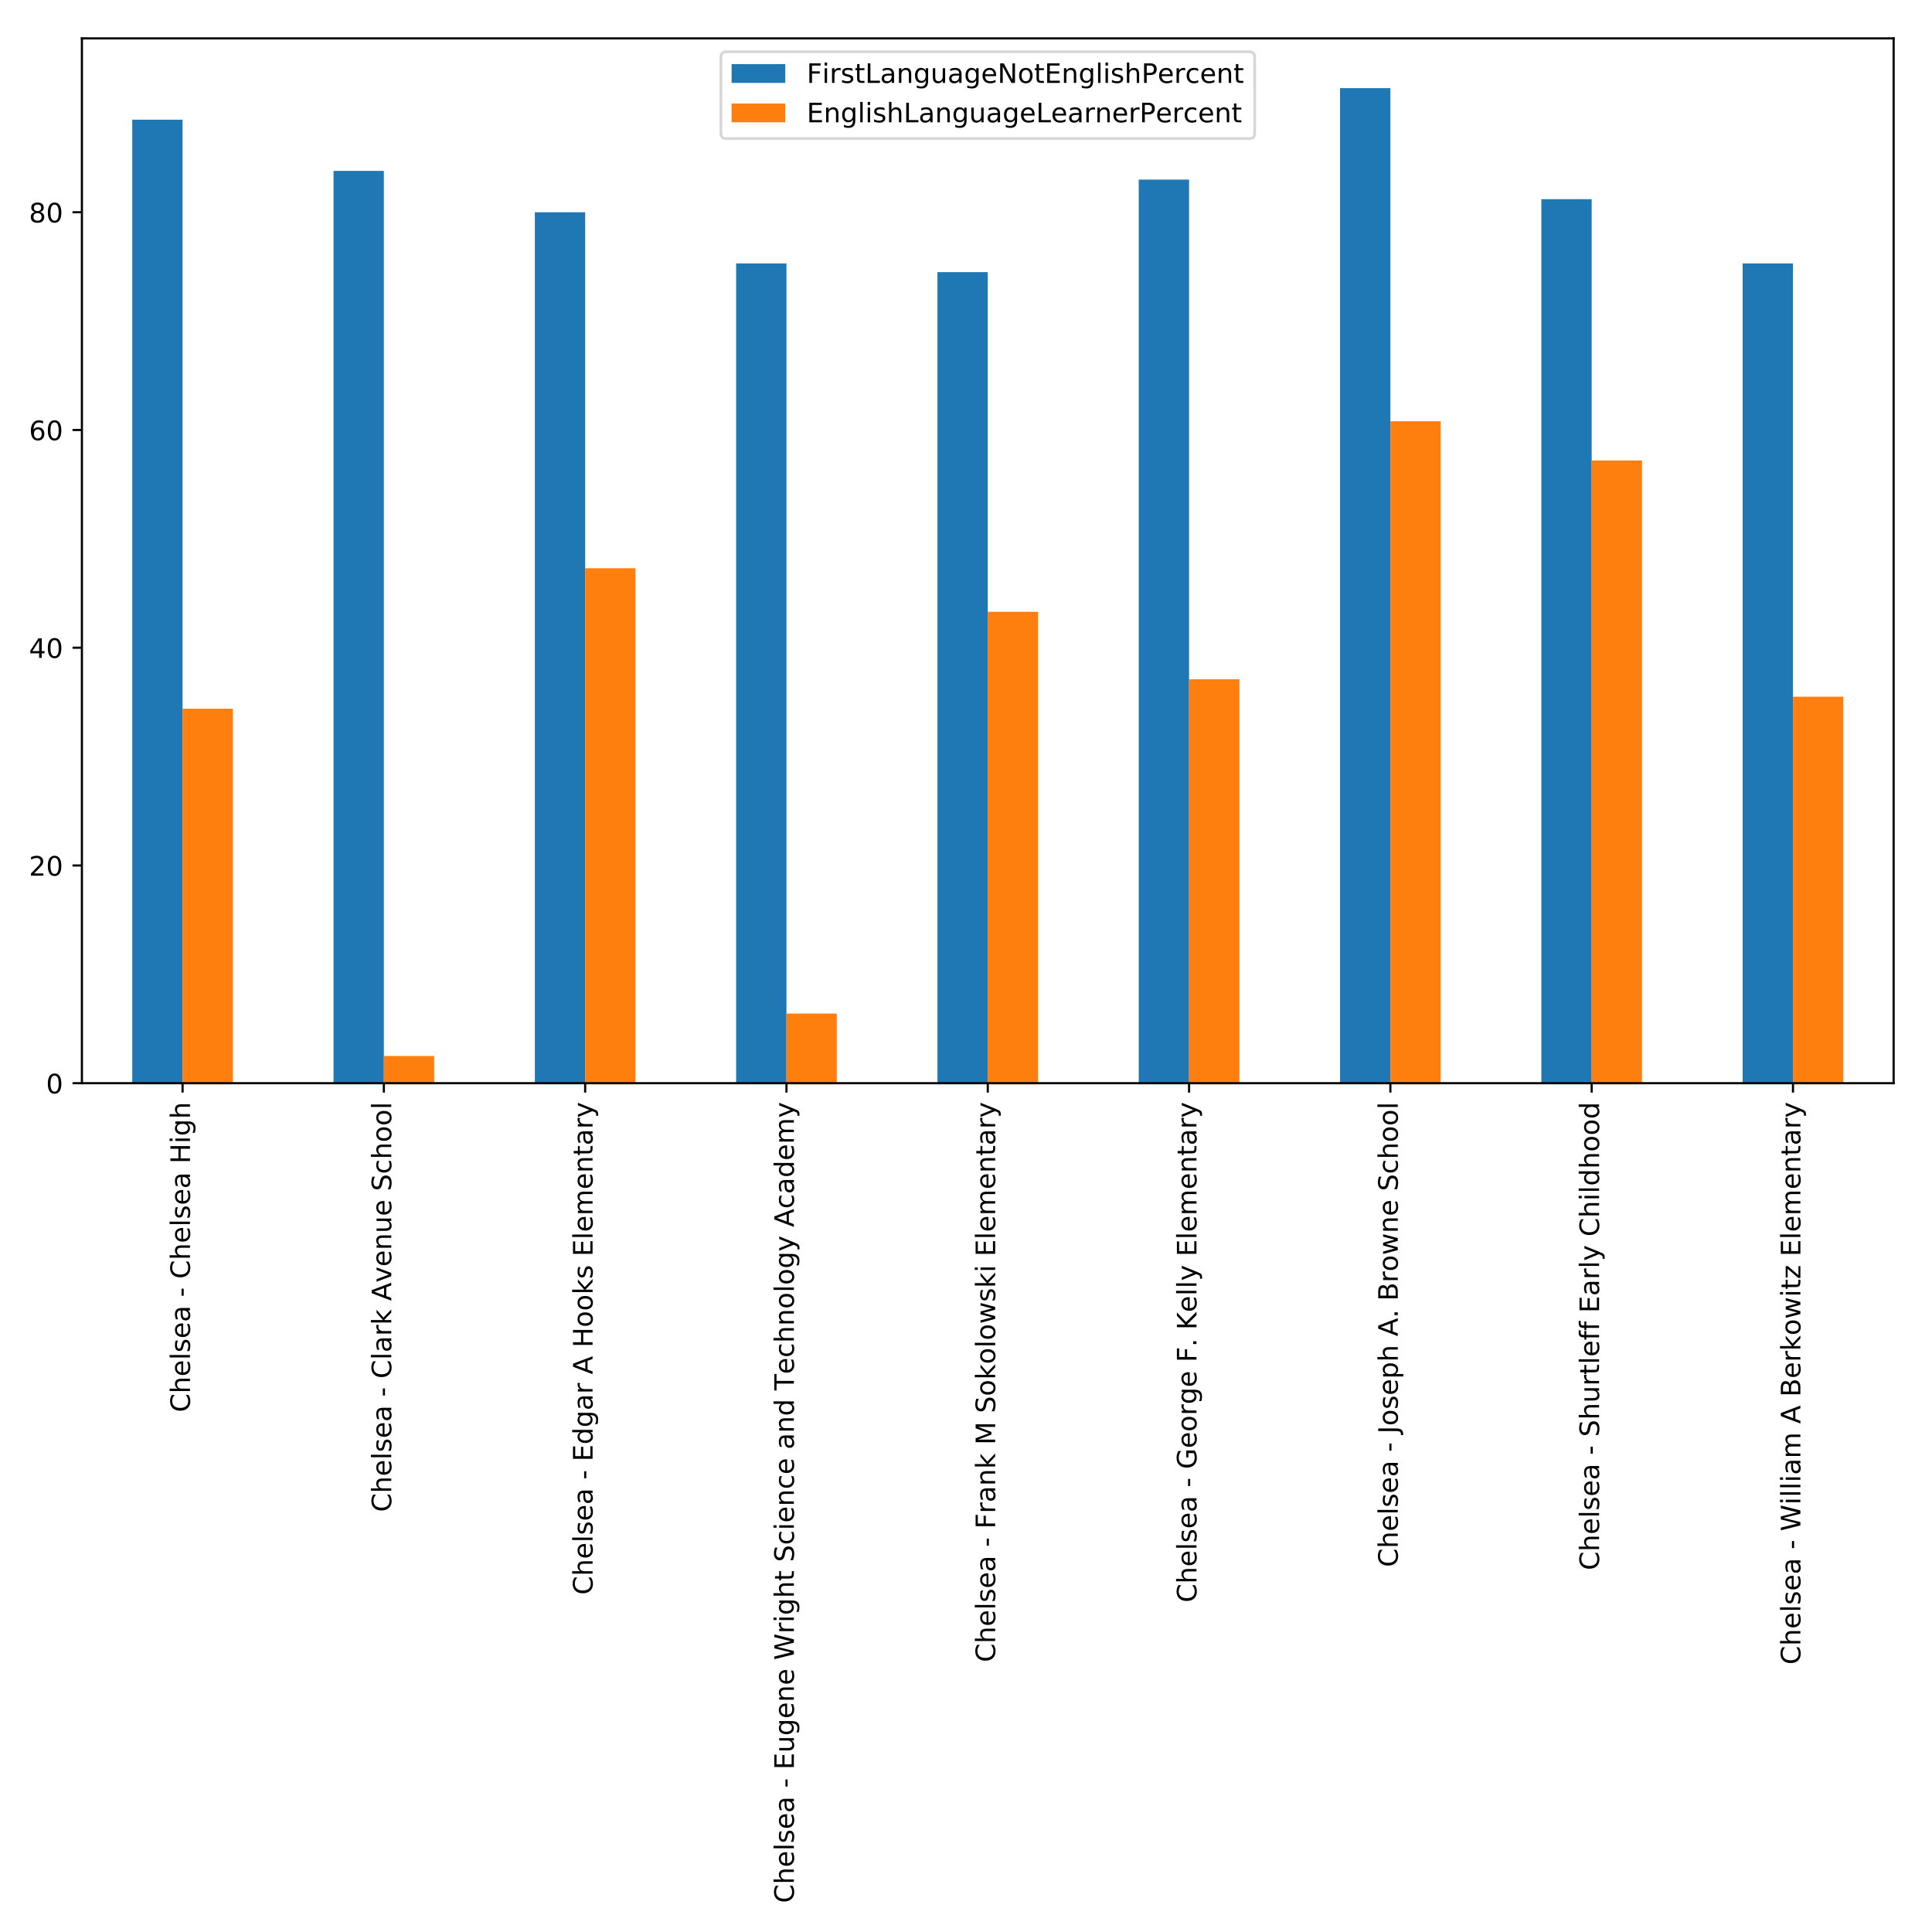<?xml version="1.0" encoding="utf-8" standalone="no"?>
<!DOCTYPE svg PUBLIC "-//W3C//DTD SVG 1.1//EN"
  "http://www.w3.org/Graphics/SVG/1.1/DTD/svg11.dtd">
<!-- Created with matplotlib (http://matplotlib.org/) -->
<svg height="720pt" version="1.1" viewBox="0 0 720 720" width="720pt" xmlns="http://www.w3.org/2000/svg" xmlns:xlink="http://www.w3.org/1999/xlink">
 <defs>
  <style type="text/css">
*{stroke-linecap:butt;stroke-linejoin:round;}
  </style>
 </defs>
 <g id="figure_1">
  <g id="patch_1">
   <path d="M 0 720 
L 720 720 
L 720 0 
L 0 0 
z
" style="fill:#ffffff;"/>
  </g>
  <g id="axes_1">
   <g id="patch_2">
    <path d="M 30.525 403.68 
L 705.7 403.68 
L 705.7 14.3 
L 30.525 14.3 
z
" style="fill:#ffffff;"/>
   </g>
   <g id="patch_3">
    <path clip-path="url(#p8f1f693c7c)" d="M 49.28 403.68 
L 68.035 403.68 
L 68.035 44.608 
L 49.28 44.608 
z
" style="fill:#1f77b4;"/>
   </g>
   <g id="patch_4">
    <path clip-path="url(#p8f1f693c7c)" d="M 124.299 403.68 
L 143.054 403.68 
L 143.054 63.677 
L 124.299 63.677 
z
" style="fill:#1f77b4;"/>
   </g>
   <g id="patch_5">
    <path clip-path="url(#p8f1f693c7c)" d="M 199.319 403.68 
L 218.074 403.68 
L 218.074 79.095 
L 199.319 79.095 
z
" style="fill:#1f77b4;"/>
   </g>
   <g id="patch_6">
    <path clip-path="url(#p8f1f693c7c)" d="M 274.338 403.68 
L 293.093 403.68 
L 293.093 98.165 
L 274.338 98.165 
z
" style="fill:#1f77b4;"/>
   </g>
   <g id="patch_7">
    <path clip-path="url(#p8f1f693c7c)" d="M 349.358 403.68 
L 368.113 403.68 
L 368.113 101.41 
L 349.358 101.41 
z
" style="fill:#1f77b4;"/>
   </g>
   <g id="patch_8">
    <path clip-path="url(#p8f1f693c7c)" d="M 424.377 403.68 
L 443.132 403.68 
L 443.132 66.923 
L 424.377 66.923 
z
" style="fill:#1f77b4;"/>
   </g>
   <g id="patch_9">
    <path clip-path="url(#p8f1f693c7c)" d="M 499.397 403.68 
L 518.151 403.68 
L 518.151 32.842 
L 499.397 32.842 
z
" style="fill:#1f77b4;"/>
   </g>
   <g id="patch_10">
    <path clip-path="url(#p8f1f693c7c)" d="M 574.416 403.68 
L 593.171 403.68 
L 593.171 74.226 
L 574.416 74.226 
z
" style="fill:#1f77b4;"/>
   </g>
   <g id="patch_11">
    <path clip-path="url(#p8f1f693c7c)" d="M 649.435 403.68 
L 668.19 403.68 
L 668.19 98.165 
L 649.435 98.165 
z
" style="fill:#1f77b4;"/>
   </g>
   <g id="patch_12">
    <path clip-path="url(#p8f1f693c7c)" d="M 68.035 403.68 
L 86.79 403.68 
L 86.79 264.108 
L 68.035 264.108 
z
" style="fill:#ff7f0e;"/>
   </g>
   <g id="patch_13">
    <path clip-path="url(#p8f1f693c7c)" d="M 143.054 403.68 
L 161.809 403.68 
L 161.809 393.536 
L 143.054 393.536 
z
" style="fill:#ff7f0e;"/>
   </g>
   <g id="patch_14">
    <path clip-path="url(#p8f1f693c7c)" d="M 218.074 403.68 
L 236.828 403.68 
L 236.828 211.769 
L 218.074 211.769 
z
" style="fill:#ff7f0e;"/>
   </g>
   <g id="patch_15">
    <path clip-path="url(#p8f1f693c7c)" d="M 293.093 403.68 
L 311.848 403.68 
L 311.848 377.713 
L 293.093 377.713 
z
" style="fill:#ff7f0e;"/>
   </g>
   <g id="patch_16">
    <path clip-path="url(#p8f1f693c7c)" d="M 368.113 403.68 
L 386.867 403.68 
L 386.867 227.998 
L 368.113 227.998 
z
" style="fill:#ff7f0e;"/>
   </g>
   <g id="patch_17">
    <path clip-path="url(#p8f1f693c7c)" d="M 443.132 403.68 
L 461.887 403.68 
L 461.887 253.154 
L 443.132 253.154 
z
" style="fill:#ff7f0e;"/>
   </g>
   <g id="patch_18">
    <path clip-path="url(#p8f1f693c7c)" d="M 518.151 403.68 
L 536.906 403.68 
L 536.906 156.995 
L 518.151 156.995 
z
" style="fill:#ff7f0e;"/>
   </g>
   <g id="patch_19">
    <path clip-path="url(#p8f1f693c7c)" d="M 593.171 403.68 
L 611.926 403.68 
L 611.926 171.602 
L 593.171 171.602 
z
" style="fill:#ff7f0e;"/>
   </g>
   <g id="patch_20">
    <path clip-path="url(#p8f1f693c7c)" d="M 668.19 403.68 
L 686.945 403.68 
L 686.945 259.645 
L 668.19 259.645 
z
" style="fill:#ff7f0e;"/>
   </g>
   <g id="matplotlib.axis_1">
    <g id="xtick_1">
     <g id="line2d_1">
      <defs>
       <path d="M 0 0 
L 0 3.5 
" id="m709f6f62f9" style="stroke:#000000;stroke-width:0.8;"/>
      </defs>
      <g>
       <use style="stroke:#000000;stroke-width:0.8;" x="68.035" xlink:href="#m709f6f62f9" y="403.68"/>
      </g>
     </g>
     <g id="text_1">
      <!-- Chelsea - Chelsea High -->
      <defs>
       <path d="M 64.406 67.281 
L 64.406 56.891 
Q 59.422 61.531 53.781 63.812 
Q 48.141 66.109 41.797 66.109 
Q 29.297 66.109 22.656 58.469 
Q 16.016 50.828 16.016 36.375 
Q 16.016 21.969 22.656 14.328 
Q 29.297 6.688 41.797 6.688 
Q 48.141 6.688 53.781 8.984 
Q 59.422 11.281 64.406 15.922 
L 64.406 5.609 
Q 59.234 2.094 53.438 0.328 
Q 47.656 -1.422 41.219 -1.422 
Q 24.656 -1.422 15.125 8.703 
Q 5.609 18.844 5.609 36.375 
Q 5.609 53.953 15.125 64.078 
Q 24.656 74.219 41.219 74.219 
Q 47.75 74.219 53.531 72.484 
Q 59.328 70.75 64.406 67.281 
z
" id="DejaVuSans-43"/>
       <path d="M 54.891 33.016 
L 54.891 0 
L 45.906 0 
L 45.906 32.719 
Q 45.906 40.484 42.875 44.328 
Q 39.844 48.188 33.797 48.188 
Q 26.516 48.188 22.312 43.547 
Q 18.109 38.922 18.109 30.906 
L 18.109 0 
L 9.078 0 
L 9.078 75.984 
L 18.109 75.984 
L 18.109 46.188 
Q 21.344 51.125 25.703 53.562 
Q 30.078 56 35.797 56 
Q 45.219 56 50.047 50.172 
Q 54.891 44.344 54.891 33.016 
z
" id="DejaVuSans-68"/>
       <path d="M 56.203 29.594 
L 56.203 25.203 
L 14.891 25.203 
Q 15.484 15.922 20.484 11.062 
Q 25.484 6.203 34.422 6.203 
Q 39.594 6.203 44.453 7.469 
Q 49.312 8.734 54.109 11.281 
L 54.109 2.781 
Q 49.266 0.734 44.188 -0.344 
Q 39.109 -1.422 33.891 -1.422 
Q 20.797 -1.422 13.156 6.188 
Q 5.516 13.812 5.516 26.812 
Q 5.516 40.234 12.766 48.109 
Q 20.016 56 32.328 56 
Q 43.359 56 49.781 48.891 
Q 56.203 41.797 56.203 29.594 
z
M 47.219 32.234 
Q 47.125 39.594 43.094 43.984 
Q 39.062 48.391 32.422 48.391 
Q 24.906 48.391 20.391 44.141 
Q 15.875 39.891 15.188 32.172 
z
" id="DejaVuSans-65"/>
       <path d="M 9.422 75.984 
L 18.406 75.984 
L 18.406 0 
L 9.422 0 
z
" id="DejaVuSans-6c"/>
       <path d="M 44.281 53.078 
L 44.281 44.578 
Q 40.484 46.531 36.375 47.5 
Q 32.281 48.484 27.875 48.484 
Q 21.188 48.484 17.844 46.438 
Q 14.5 44.391 14.5 40.281 
Q 14.5 37.156 16.891 35.375 
Q 19.281 33.594 26.516 31.984 
L 29.594 31.297 
Q 39.156 29.25 43.188 25.516 
Q 47.219 21.781 47.219 15.094 
Q 47.219 7.469 41.188 3.016 
Q 35.156 -1.422 24.609 -1.422 
Q 20.219 -1.422 15.453 -0.562 
Q 10.688 0.297 5.422 2 
L 5.422 11.281 
Q 10.406 8.688 15.234 7.391 
Q 20.062 6.109 24.812 6.109 
Q 31.156 6.109 34.562 8.281 
Q 37.984 10.453 37.984 14.406 
Q 37.984 18.062 35.516 20.016 
Q 33.062 21.969 24.703 23.781 
L 21.578 24.516 
Q 13.234 26.266 9.516 29.906 
Q 5.812 33.547 5.812 39.891 
Q 5.812 47.609 11.281 51.797 
Q 16.75 56 26.812 56 
Q 31.781 56 36.172 55.266 
Q 40.578 54.547 44.281 53.078 
z
" id="DejaVuSans-73"/>
       <path d="M 34.281 27.484 
Q 23.391 27.484 19.188 25 
Q 14.984 22.516 14.984 16.5 
Q 14.984 11.719 18.141 8.906 
Q 21.297 6.109 26.703 6.109 
Q 34.188 6.109 38.703 11.406 
Q 43.219 16.703 43.219 25.484 
L 43.219 27.484 
z
M 52.203 31.203 
L 52.203 0 
L 43.219 0 
L 43.219 8.297 
Q 40.141 3.328 35.547 0.953 
Q 30.953 -1.422 24.312 -1.422 
Q 15.922 -1.422 10.953 3.297 
Q 6 8.016 6 15.922 
Q 6 25.141 12.172 29.828 
Q 18.359 34.516 30.609 34.516 
L 43.219 34.516 
L 43.219 35.406 
Q 43.219 41.609 39.141 45 
Q 35.062 48.391 27.688 48.391 
Q 23 48.391 18.547 47.266 
Q 14.109 46.141 10.016 43.891 
L 10.016 52.203 
Q 14.938 54.109 19.578 55.047 
Q 24.219 56 28.609 56 
Q 40.484 56 46.344 49.844 
Q 52.203 43.703 52.203 31.203 
z
" id="DejaVuSans-61"/>
       <path id="DejaVuSans-20"/>
       <path d="M 4.891 31.391 
L 31.203 31.391 
L 31.203 23.391 
L 4.891 23.391 
z
" id="DejaVuSans-2d"/>
       <path d="M 9.812 72.906 
L 19.672 72.906 
L 19.672 43.016 
L 55.516 43.016 
L 55.516 72.906 
L 65.375 72.906 
L 65.375 0 
L 55.516 0 
L 55.516 34.719 
L 19.672 34.719 
L 19.672 0 
L 9.812 0 
z
" id="DejaVuSans-48"/>
       <path d="M 9.422 54.688 
L 18.406 54.688 
L 18.406 0 
L 9.422 0 
z
M 9.422 75.984 
L 18.406 75.984 
L 18.406 64.594 
L 9.422 64.594 
z
" id="DejaVuSans-69"/>
       <path d="M 45.406 27.984 
Q 45.406 37.75 41.375 43.109 
Q 37.359 48.484 30.078 48.484 
Q 22.859 48.484 18.828 43.109 
Q 14.797 37.75 14.797 27.984 
Q 14.797 18.266 18.828 12.891 
Q 22.859 7.516 30.078 7.516 
Q 37.359 7.516 41.375 12.891 
Q 45.406 18.266 45.406 27.984 
z
M 54.391 6.781 
Q 54.391 -7.172 48.188 -13.984 
Q 42 -20.797 29.203 -20.797 
Q 24.469 -20.797 20.266 -20.094 
Q 16.062 -19.391 12.109 -17.922 
L 12.109 -9.188 
Q 16.062 -11.328 19.922 -12.344 
Q 23.781 -13.375 27.781 -13.375 
Q 36.625 -13.375 41.016 -8.766 
Q 45.406 -4.156 45.406 5.172 
L 45.406 9.625 
Q 42.625 4.781 38.281 2.391 
Q 33.938 0 27.875 0 
Q 17.828 0 11.672 7.656 
Q 5.516 15.328 5.516 27.984 
Q 5.516 40.672 11.672 48.328 
Q 17.828 56 27.875 56 
Q 33.938 56 38.281 53.609 
Q 42.625 51.219 45.406 46.391 
L 45.406 54.688 
L 54.391 54.688 
z
" id="DejaVuSans-67"/>
      </defs>
      <g transform="translate(70.794 526.291)rotate(-90)scale(0.1 -0.1)">
       <use xlink:href="#DejaVuSans-43"/>
       <use x="69.824" xlink:href="#DejaVuSans-68"/>
       <use x="133.203" xlink:href="#DejaVuSans-65"/>
       <use x="194.727" xlink:href="#DejaVuSans-6c"/>
       <use x="222.51" xlink:href="#DejaVuSans-73"/>
       <use x="274.609" xlink:href="#DejaVuSans-65"/>
       <use x="336.133" xlink:href="#DejaVuSans-61"/>
       <use x="397.412" xlink:href="#DejaVuSans-20"/>
       <use x="429.199" xlink:href="#DejaVuSans-2d"/>
       <use x="465.283" xlink:href="#DejaVuSans-20"/>
       <use x="497.07" xlink:href="#DejaVuSans-43"/>
       <use x="566.895" xlink:href="#DejaVuSans-68"/>
       <use x="630.273" xlink:href="#DejaVuSans-65"/>
       <use x="691.797" xlink:href="#DejaVuSans-6c"/>
       <use x="719.58" xlink:href="#DejaVuSans-73"/>
       <use x="771.68" xlink:href="#DejaVuSans-65"/>
       <use x="833.203" xlink:href="#DejaVuSans-61"/>
       <use x="894.482" xlink:href="#DejaVuSans-20"/>
       <use x="926.27" xlink:href="#DejaVuSans-48"/>
       <use x="1001.465" xlink:href="#DejaVuSans-69"/>
       <use x="1029.248" xlink:href="#DejaVuSans-67"/>
       <use x="1092.725" xlink:href="#DejaVuSans-68"/>
      </g>
     </g>
    </g>
    <g id="xtick_2">
     <g id="line2d_2">
      <g>
       <use style="stroke:#000000;stroke-width:0.8;" x="143.054" xlink:href="#m709f6f62f9" y="403.68"/>
      </g>
     </g>
     <g id="text_2">
      <!-- Chelsea - Clark Avenue School -->
      <defs>
       <path d="M 41.109 46.297 
Q 39.594 47.172 37.812 47.578 
Q 36.031 48 33.891 48 
Q 26.266 48 22.188 43.047 
Q 18.109 38.094 18.109 28.812 
L 18.109 0 
L 9.078 0 
L 9.078 54.688 
L 18.109 54.688 
L 18.109 46.188 
Q 20.953 51.172 25.484 53.578 
Q 30.031 56 36.531 56 
Q 37.453 56 38.578 55.875 
Q 39.703 55.766 41.062 55.516 
z
" id="DejaVuSans-72"/>
       <path d="M 9.078 75.984 
L 18.109 75.984 
L 18.109 31.109 
L 44.922 54.688 
L 56.391 54.688 
L 27.391 29.109 
L 57.625 0 
L 45.906 0 
L 18.109 26.703 
L 18.109 0 
L 9.078 0 
z
" id="DejaVuSans-6b"/>
       <path d="M 34.188 63.188 
L 20.797 26.906 
L 47.609 26.906 
z
M 28.609 72.906 
L 39.797 72.906 
L 67.578 0 
L 57.328 0 
L 50.688 18.703 
L 17.828 18.703 
L 11.188 0 
L 0.781 0 
z
" id="DejaVuSans-41"/>
       <path d="M 2.984 54.688 
L 12.5 54.688 
L 29.594 8.797 
L 46.688 54.688 
L 56.203 54.688 
L 35.688 0 
L 23.484 0 
z
" id="DejaVuSans-76"/>
       <path d="M 54.891 33.016 
L 54.891 0 
L 45.906 0 
L 45.906 32.719 
Q 45.906 40.484 42.875 44.328 
Q 39.844 48.188 33.797 48.188 
Q 26.516 48.188 22.312 43.547 
Q 18.109 38.922 18.109 30.906 
L 18.109 0 
L 9.078 0 
L 9.078 54.688 
L 18.109 54.688 
L 18.109 46.188 
Q 21.344 51.125 25.703 53.562 
Q 30.078 56 35.797 56 
Q 45.219 56 50.047 50.172 
Q 54.891 44.344 54.891 33.016 
z
" id="DejaVuSans-6e"/>
       <path d="M 8.5 21.578 
L 8.5 54.688 
L 17.484 54.688 
L 17.484 21.922 
Q 17.484 14.156 20.5 10.266 
Q 23.531 6.391 29.594 6.391 
Q 36.859 6.391 41.078 11.031 
Q 45.312 15.672 45.312 23.688 
L 45.312 54.688 
L 54.297 54.688 
L 54.297 0 
L 45.312 0 
L 45.312 8.406 
Q 42.047 3.422 37.719 1 
Q 33.406 -1.422 27.688 -1.422 
Q 18.266 -1.422 13.375 4.438 
Q 8.5 10.297 8.5 21.578 
z
M 31.109 56 
z
" id="DejaVuSans-75"/>
       <path d="M 53.516 70.516 
L 53.516 60.891 
Q 47.906 63.578 42.922 64.891 
Q 37.938 66.219 33.297 66.219 
Q 25.25 66.219 20.875 63.094 
Q 16.5 59.969 16.5 54.203 
Q 16.5 49.359 19.406 46.891 
Q 22.312 44.438 30.422 42.922 
L 36.375 41.703 
Q 47.406 39.594 52.656 34.297 
Q 57.906 29 57.906 20.125 
Q 57.906 9.516 50.797 4.047 
Q 43.703 -1.422 29.984 -1.422 
Q 24.812 -1.422 18.969 -0.25 
Q 13.141 0.922 6.891 3.219 
L 6.891 13.375 
Q 12.891 10.016 18.656 8.297 
Q 24.422 6.594 29.984 6.594 
Q 38.422 6.594 43.016 9.906 
Q 47.609 13.234 47.609 19.391 
Q 47.609 24.75 44.312 27.781 
Q 41.016 30.812 33.5 32.328 
L 27.484 33.5 
Q 16.453 35.688 11.516 40.375 
Q 6.594 45.062 6.594 53.422 
Q 6.594 63.094 13.406 68.656 
Q 20.219 74.219 32.172 74.219 
Q 37.312 74.219 42.625 73.281 
Q 47.953 72.359 53.516 70.516 
z
" id="DejaVuSans-53"/>
       <path d="M 48.781 52.594 
L 48.781 44.188 
Q 44.969 46.297 41.141 47.344 
Q 37.312 48.391 33.406 48.391 
Q 24.656 48.391 19.812 42.844 
Q 14.984 37.312 14.984 27.297 
Q 14.984 17.281 19.812 11.734 
Q 24.656 6.203 33.406 6.203 
Q 37.312 6.203 41.141 7.25 
Q 44.969 8.297 48.781 10.406 
L 48.781 2.094 
Q 45.016 0.344 40.984 -0.531 
Q 36.969 -1.422 32.422 -1.422 
Q 20.062 -1.422 12.781 6.344 
Q 5.516 14.109 5.516 27.297 
Q 5.516 40.672 12.859 48.328 
Q 20.219 56 33.016 56 
Q 37.156 56 41.109 55.141 
Q 45.062 54.297 48.781 52.594 
z
" id="DejaVuSans-63"/>
       <path d="M 30.609 48.391 
Q 23.391 48.391 19.188 42.75 
Q 14.984 37.109 14.984 27.297 
Q 14.984 17.484 19.156 11.844 
Q 23.344 6.203 30.609 6.203 
Q 37.797 6.203 41.984 11.859 
Q 46.188 17.531 46.188 27.297 
Q 46.188 37.016 41.984 42.703 
Q 37.797 48.391 30.609 48.391 
z
M 30.609 56 
Q 42.328 56 49.016 48.375 
Q 55.719 40.766 55.719 27.297 
Q 55.719 13.875 49.016 6.219 
Q 42.328 -1.422 30.609 -1.422 
Q 18.844 -1.422 12.172 6.219 
Q 5.516 13.875 5.516 27.297 
Q 5.516 40.766 12.172 48.375 
Q 18.844 56 30.609 56 
z
" id="DejaVuSans-6f"/>
      </defs>
      <g transform="translate(145.814 563.466)rotate(-90)scale(0.1 -0.1)">
       <use xlink:href="#DejaVuSans-43"/>
       <use x="69.824" xlink:href="#DejaVuSans-68"/>
       <use x="133.203" xlink:href="#DejaVuSans-65"/>
       <use x="194.727" xlink:href="#DejaVuSans-6c"/>
       <use x="222.51" xlink:href="#DejaVuSans-73"/>
       <use x="274.609" xlink:href="#DejaVuSans-65"/>
       <use x="336.133" xlink:href="#DejaVuSans-61"/>
       <use x="397.412" xlink:href="#DejaVuSans-20"/>
       <use x="429.199" xlink:href="#DejaVuSans-2d"/>
       <use x="465.283" xlink:href="#DejaVuSans-20"/>
       <use x="497.07" xlink:href="#DejaVuSans-43"/>
       <use x="566.895" xlink:href="#DejaVuSans-6c"/>
       <use x="594.678" xlink:href="#DejaVuSans-61"/>
       <use x="655.957" xlink:href="#DejaVuSans-72"/>
       <use x="697.07" xlink:href="#DejaVuSans-6b"/>
       <use x="754.98" xlink:href="#DejaVuSans-20"/>
       <use x="786.768" xlink:href="#DejaVuSans-41"/>
       <use x="855.098" xlink:href="#DejaVuSans-76"/>
       <use x="914.277" xlink:href="#DejaVuSans-65"/>
       <use x="975.801" xlink:href="#DejaVuSans-6e"/>
       <use x="1039.18" xlink:href="#DejaVuSans-75"/>
       <use x="1102.559" xlink:href="#DejaVuSans-65"/>
       <use x="1164.082" xlink:href="#DejaVuSans-20"/>
       <use x="1195.869" xlink:href="#DejaVuSans-53"/>
       <use x="1259.346" xlink:href="#DejaVuSans-63"/>
       <use x="1314.326" xlink:href="#DejaVuSans-68"/>
       <use x="1377.705" xlink:href="#DejaVuSans-6f"/>
       <use x="1438.887" xlink:href="#DejaVuSans-6f"/>
       <use x="1500.068" xlink:href="#DejaVuSans-6c"/>
      </g>
     </g>
    </g>
    <g id="xtick_3">
     <g id="line2d_3">
      <g>
       <use style="stroke:#000000;stroke-width:0.8;" x="218.074" xlink:href="#m709f6f62f9" y="403.68"/>
      </g>
     </g>
     <g id="text_3">
      <!-- Chelsea - Edgar A Hooks Elementary -->
      <defs>
       <path d="M 9.812 72.906 
L 55.906 72.906 
L 55.906 64.594 
L 19.672 64.594 
L 19.672 43.016 
L 54.391 43.016 
L 54.391 34.719 
L 19.672 34.719 
L 19.672 8.297 
L 56.781 8.297 
L 56.781 0 
L 9.812 0 
z
" id="DejaVuSans-45"/>
       <path d="M 45.406 46.391 
L 45.406 75.984 
L 54.391 75.984 
L 54.391 0 
L 45.406 0 
L 45.406 8.203 
Q 42.578 3.328 38.25 0.953 
Q 33.938 -1.422 27.875 -1.422 
Q 17.969 -1.422 11.734 6.484 
Q 5.516 14.406 5.516 27.297 
Q 5.516 40.188 11.734 48.094 
Q 17.969 56 27.875 56 
Q 33.938 56 38.25 53.625 
Q 42.578 51.266 45.406 46.391 
z
M 14.797 27.297 
Q 14.797 17.391 18.875 11.75 
Q 22.953 6.109 30.078 6.109 
Q 37.203 6.109 41.297 11.75 
Q 45.406 17.391 45.406 27.297 
Q 45.406 37.203 41.297 42.844 
Q 37.203 48.484 30.078 48.484 
Q 22.953 48.484 18.875 42.844 
Q 14.797 37.203 14.797 27.297 
z
" id="DejaVuSans-64"/>
       <path d="M 52 44.188 
Q 55.375 50.25 60.062 53.125 
Q 64.75 56 71.094 56 
Q 79.641 56 84.281 50.016 
Q 88.922 44.047 88.922 33.016 
L 88.922 0 
L 79.891 0 
L 79.891 32.719 
Q 79.891 40.578 77.094 44.375 
Q 74.312 48.188 68.609 48.188 
Q 61.625 48.188 57.562 43.547 
Q 53.516 38.922 53.516 30.906 
L 53.516 0 
L 44.484 0 
L 44.484 32.719 
Q 44.484 40.625 41.703 44.406 
Q 38.922 48.188 33.109 48.188 
Q 26.219 48.188 22.156 43.531 
Q 18.109 38.875 18.109 30.906 
L 18.109 0 
L 9.078 0 
L 9.078 54.688 
L 18.109 54.688 
L 18.109 46.188 
Q 21.188 51.219 25.484 53.609 
Q 29.781 56 35.688 56 
Q 41.656 56 45.828 52.969 
Q 50 49.953 52 44.188 
z
" id="DejaVuSans-6d"/>
       <path d="M 18.312 70.219 
L 18.312 54.688 
L 36.812 54.688 
L 36.812 47.703 
L 18.312 47.703 
L 18.312 18.016 
Q 18.312 11.328 20.141 9.422 
Q 21.969 7.516 27.594 7.516 
L 36.812 7.516 
L 36.812 0 
L 27.594 0 
Q 17.188 0 13.234 3.875 
Q 9.281 7.766 9.281 18.016 
L 9.281 47.703 
L 2.688 47.703 
L 2.688 54.688 
L 9.281 54.688 
L 9.281 70.219 
z
" id="DejaVuSans-74"/>
       <path d="M 32.172 -5.078 
Q 28.375 -14.844 24.75 -17.812 
Q 21.141 -20.797 15.094 -20.797 
L 7.906 -20.797 
L 7.906 -13.281 
L 13.188 -13.281 
Q 16.891 -13.281 18.938 -11.516 
Q 21 -9.766 23.484 -3.219 
L 25.094 0.875 
L 2.984 54.688 
L 12.5 54.688 
L 29.594 11.922 
L 46.688 54.688 
L 56.203 54.688 
z
" id="DejaVuSans-79"/>
      </defs>
      <g transform="translate(220.833 594.333)rotate(-90)scale(0.1 -0.1)">
       <use xlink:href="#DejaVuSans-43"/>
       <use x="69.824" xlink:href="#DejaVuSans-68"/>
       <use x="133.203" xlink:href="#DejaVuSans-65"/>
       <use x="194.727" xlink:href="#DejaVuSans-6c"/>
       <use x="222.51" xlink:href="#DejaVuSans-73"/>
       <use x="274.609" xlink:href="#DejaVuSans-65"/>
       <use x="336.133" xlink:href="#DejaVuSans-61"/>
       <use x="397.412" xlink:href="#DejaVuSans-20"/>
       <use x="429.199" xlink:href="#DejaVuSans-2d"/>
       <use x="465.283" xlink:href="#DejaVuSans-20"/>
       <use x="497.07" xlink:href="#DejaVuSans-45"/>
       <use x="560.254" xlink:href="#DejaVuSans-64"/>
       <use x="623.73" xlink:href="#DejaVuSans-67"/>
       <use x="687.207" xlink:href="#DejaVuSans-61"/>
       <use x="748.486" xlink:href="#DejaVuSans-72"/>
       <use x="789.6" xlink:href="#DejaVuSans-20"/>
       <use x="821.387" xlink:href="#DejaVuSans-41"/>
       <use x="889.795" xlink:href="#DejaVuSans-20"/>
       <use x="921.582" xlink:href="#DejaVuSans-48"/>
       <use x="996.777" xlink:href="#DejaVuSans-6f"/>
       <use x="1057.959" xlink:href="#DejaVuSans-6f"/>
       <use x="1119.141" xlink:href="#DejaVuSans-6b"/>
       <use x="1177.051" xlink:href="#DejaVuSans-73"/>
       <use x="1229.15" xlink:href="#DejaVuSans-20"/>
       <use x="1260.938" xlink:href="#DejaVuSans-45"/>
       <use x="1324.121" xlink:href="#DejaVuSans-6c"/>
       <use x="1351.904" xlink:href="#DejaVuSans-65"/>
       <use x="1413.428" xlink:href="#DejaVuSans-6d"/>
       <use x="1510.84" xlink:href="#DejaVuSans-65"/>
       <use x="1572.363" xlink:href="#DejaVuSans-6e"/>
       <use x="1635.742" xlink:href="#DejaVuSans-74"/>
       <use x="1674.951" xlink:href="#DejaVuSans-61"/>
       <use x="1736.23" xlink:href="#DejaVuSans-72"/>
       <use x="1777.344" xlink:href="#DejaVuSans-79"/>
      </g>
     </g>
    </g>
    <g id="xtick_4">
     <g id="line2d_4">
      <g>
       <use style="stroke:#000000;stroke-width:0.8;" x="293.093" xlink:href="#m709f6f62f9" y="403.68"/>
      </g>
     </g>
     <g id="text_4">
      <!-- Chelsea - Eugene Wright Science and Technology Academy -->
      <defs>
       <path d="M 3.328 72.906 
L 13.281 72.906 
L 28.609 11.281 
L 43.891 72.906 
L 54.984 72.906 
L 70.312 11.281 
L 85.594 72.906 
L 95.609 72.906 
L 77.297 0 
L 64.891 0 
L 49.516 63.281 
L 33.984 0 
L 21.578 0 
z
" id="DejaVuSans-57"/>
       <path d="M -0.297 72.906 
L 61.375 72.906 
L 61.375 64.594 
L 35.5 64.594 
L 35.5 0 
L 25.594 0 
L 25.594 64.594 
L -0.297 64.594 
z
" id="DejaVuSans-54"/>
      </defs>
      <g transform="translate(295.852 709.2)rotate(-90)scale(0.1 -0.1)">
       <use xlink:href="#DejaVuSans-43"/>
       <use x="69.824" xlink:href="#DejaVuSans-68"/>
       <use x="133.203" xlink:href="#DejaVuSans-65"/>
       <use x="194.727" xlink:href="#DejaVuSans-6c"/>
       <use x="222.51" xlink:href="#DejaVuSans-73"/>
       <use x="274.609" xlink:href="#DejaVuSans-65"/>
       <use x="336.133" xlink:href="#DejaVuSans-61"/>
       <use x="397.412" xlink:href="#DejaVuSans-20"/>
       <use x="429.199" xlink:href="#DejaVuSans-2d"/>
       <use x="465.283" xlink:href="#DejaVuSans-20"/>
       <use x="497.07" xlink:href="#DejaVuSans-45"/>
       <use x="560.254" xlink:href="#DejaVuSans-75"/>
       <use x="623.633" xlink:href="#DejaVuSans-67"/>
       <use x="687.109" xlink:href="#DejaVuSans-65"/>
       <use x="748.633" xlink:href="#DejaVuSans-6e"/>
       <use x="812.012" xlink:href="#DejaVuSans-65"/>
       <use x="873.535" xlink:href="#DejaVuSans-20"/>
       <use x="905.322" xlink:href="#DejaVuSans-57"/>
       <use x="1004.137" xlink:href="#DejaVuSans-72"/>
       <use x="1045.25" xlink:href="#DejaVuSans-69"/>
       <use x="1073.033" xlink:href="#DejaVuSans-67"/>
       <use x="1136.51" xlink:href="#DejaVuSans-68"/>
       <use x="1199.889" xlink:href="#DejaVuSans-74"/>
       <use x="1239.098" xlink:href="#DejaVuSans-20"/>
       <use x="1270.885" xlink:href="#DejaVuSans-53"/>
       <use x="1334.361" xlink:href="#DejaVuSans-63"/>
       <use x="1389.342" xlink:href="#DejaVuSans-69"/>
       <use x="1417.125" xlink:href="#DejaVuSans-65"/>
       <use x="1478.648" xlink:href="#DejaVuSans-6e"/>
       <use x="1542.027" xlink:href="#DejaVuSans-63"/>
       <use x="1597.008" xlink:href="#DejaVuSans-65"/>
       <use x="1658.531" xlink:href="#DejaVuSans-20"/>
       <use x="1690.318" xlink:href="#DejaVuSans-61"/>
       <use x="1751.598" xlink:href="#DejaVuSans-6e"/>
       <use x="1814.977" xlink:href="#DejaVuSans-64"/>
       <use x="1878.453" xlink:href="#DejaVuSans-20"/>
       <use x="1910.24" xlink:href="#DejaVuSans-54"/>
       <use x="1971.059" xlink:href="#DejaVuSans-65"/>
       <use x="2032.582" xlink:href="#DejaVuSans-63"/>
       <use x="2087.562" xlink:href="#DejaVuSans-68"/>
       <use x="2150.941" xlink:href="#DejaVuSans-6e"/>
       <use x="2214.32" xlink:href="#DejaVuSans-6f"/>
       <use x="2275.502" xlink:href="#DejaVuSans-6c"/>
       <use x="2303.285" xlink:href="#DejaVuSans-6f"/>
       <use x="2364.467" xlink:href="#DejaVuSans-67"/>
       <use x="2427.943" xlink:href="#DejaVuSans-79"/>
       <use x="2487.123" xlink:href="#DejaVuSans-20"/>
       <use x="2518.91" xlink:href="#DejaVuSans-41"/>
       <use x="2587.303" xlink:href="#DejaVuSans-63"/>
       <use x="2642.283" xlink:href="#DejaVuSans-61"/>
       <use x="2703.562" xlink:href="#DejaVuSans-64"/>
       <use x="2767.039" xlink:href="#DejaVuSans-65"/>
       <use x="2828.562" xlink:href="#DejaVuSans-6d"/>
       <use x="2925.975" xlink:href="#DejaVuSans-79"/>
      </g>
     </g>
    </g>
    <g id="xtick_5">
     <g id="line2d_5">
      <g>
       <use style="stroke:#000000;stroke-width:0.8;" x="368.113" xlink:href="#m709f6f62f9" y="403.68"/>
      </g>
     </g>
     <g id="text_5">
      <!-- Chelsea - Frank M Sokolowski Elementary -->
      <defs>
       <path d="M 9.812 72.906 
L 51.703 72.906 
L 51.703 64.594 
L 19.672 64.594 
L 19.672 43.109 
L 48.578 43.109 
L 48.578 34.812 
L 19.672 34.812 
L 19.672 0 
L 9.812 0 
z
" id="DejaVuSans-46"/>
       <path d="M 9.812 72.906 
L 24.516 72.906 
L 43.109 23.297 
L 61.812 72.906 
L 76.516 72.906 
L 76.516 0 
L 66.891 0 
L 66.891 64.016 
L 48.094 14.016 
L 38.188 14.016 
L 19.391 64.016 
L 19.391 0 
L 9.812 0 
z
" id="DejaVuSans-4d"/>
       <path d="M 4.203 54.688 
L 13.188 54.688 
L 24.422 12.016 
L 35.594 54.688 
L 46.188 54.688 
L 57.422 12.016 
L 68.609 54.688 
L 77.594 54.688 
L 63.281 0 
L 52.688 0 
L 40.922 44.828 
L 29.109 0 
L 18.5 0 
z
" id="DejaVuSans-77"/>
      </defs>
      <g transform="translate(370.872 619.441)rotate(-90)scale(0.1 -0.1)">
       <use xlink:href="#DejaVuSans-43"/>
       <use x="69.824" xlink:href="#DejaVuSans-68"/>
       <use x="133.203" xlink:href="#DejaVuSans-65"/>
       <use x="194.727" xlink:href="#DejaVuSans-6c"/>
       <use x="222.51" xlink:href="#DejaVuSans-73"/>
       <use x="274.609" xlink:href="#DejaVuSans-65"/>
       <use x="336.133" xlink:href="#DejaVuSans-61"/>
       <use x="397.412" xlink:href="#DejaVuSans-20"/>
       <use x="429.199" xlink:href="#DejaVuSans-2d"/>
       <use x="465.283" xlink:href="#DejaVuSans-20"/>
       <use x="497.07" xlink:href="#DejaVuSans-46"/>
       <use x="554.48" xlink:href="#DejaVuSans-72"/>
       <use x="595.594" xlink:href="#DejaVuSans-61"/>
       <use x="656.873" xlink:href="#DejaVuSans-6e"/>
       <use x="720.252" xlink:href="#DejaVuSans-6b"/>
       <use x="778.162" xlink:href="#DejaVuSans-20"/>
       <use x="809.949" xlink:href="#DejaVuSans-4d"/>
       <use x="896.229" xlink:href="#DejaVuSans-20"/>
       <use x="928.016" xlink:href="#DejaVuSans-53"/>
       <use x="991.492" xlink:href="#DejaVuSans-6f"/>
       <use x="1052.674" xlink:href="#DejaVuSans-6b"/>
       <use x="1110.537" xlink:href="#DejaVuSans-6f"/>
       <use x="1171.719" xlink:href="#DejaVuSans-6c"/>
       <use x="1199.502" xlink:href="#DejaVuSans-6f"/>
       <use x="1260.684" xlink:href="#DejaVuSans-77"/>
       <use x="1342.471" xlink:href="#DejaVuSans-73"/>
       <use x="1394.57" xlink:href="#DejaVuSans-6b"/>
       <use x="1452.48" xlink:href="#DejaVuSans-69"/>
       <use x="1480.264" xlink:href="#DejaVuSans-20"/>
       <use x="1512.051" xlink:href="#DejaVuSans-45"/>
       <use x="1575.234" xlink:href="#DejaVuSans-6c"/>
       <use x="1603.018" xlink:href="#DejaVuSans-65"/>
       <use x="1664.541" xlink:href="#DejaVuSans-6d"/>
       <use x="1761.953" xlink:href="#DejaVuSans-65"/>
       <use x="1823.477" xlink:href="#DejaVuSans-6e"/>
       <use x="1886.855" xlink:href="#DejaVuSans-74"/>
       <use x="1926.064" xlink:href="#DejaVuSans-61"/>
       <use x="1987.344" xlink:href="#DejaVuSans-72"/>
       <use x="2028.457" xlink:href="#DejaVuSans-79"/>
      </g>
     </g>
    </g>
    <g id="xtick_6">
     <g id="line2d_6">
      <g>
       <use style="stroke:#000000;stroke-width:0.8;" x="443.132" xlink:href="#m709f6f62f9" y="403.68"/>
      </g>
     </g>
     <g id="text_6">
      <!-- Chelsea - George F. Kelly Elementary -->
      <defs>
       <path d="M 59.516 10.406 
L 59.516 29.984 
L 43.406 29.984 
L 43.406 38.094 
L 69.281 38.094 
L 69.281 6.781 
Q 63.578 2.734 56.688 0.656 
Q 49.812 -1.422 42 -1.422 
Q 24.906 -1.422 15.25 8.562 
Q 5.609 18.562 5.609 36.375 
Q 5.609 54.25 15.25 64.234 
Q 24.906 74.219 42 74.219 
Q 49.125 74.219 55.547 72.453 
Q 61.969 70.703 67.391 67.281 
L 67.391 56.781 
Q 61.922 61.422 55.766 63.766 
Q 49.609 66.109 42.828 66.109 
Q 29.438 66.109 22.719 58.641 
Q 16.016 51.172 16.016 36.375 
Q 16.016 21.625 22.719 14.156 
Q 29.438 6.688 42.828 6.688 
Q 48.047 6.688 52.141 7.594 
Q 56.25 8.5 59.516 10.406 
z
" id="DejaVuSans-47"/>
       <path d="M 10.688 12.406 
L 21 12.406 
L 21 0 
L 10.688 0 
z
" id="DejaVuSans-2e"/>
       <path d="M 9.812 72.906 
L 19.672 72.906 
L 19.672 42.094 
L 52.391 72.906 
L 65.094 72.906 
L 28.906 38.922 
L 67.672 0 
L 54.688 0 
L 19.672 35.109 
L 19.672 0 
L 9.812 0 
z
" id="DejaVuSans-4b"/>
      </defs>
      <g transform="translate(445.891 597.194)rotate(-90)scale(0.1 -0.1)">
       <use xlink:href="#DejaVuSans-43"/>
       <use x="69.824" xlink:href="#DejaVuSans-68"/>
       <use x="133.203" xlink:href="#DejaVuSans-65"/>
       <use x="194.727" xlink:href="#DejaVuSans-6c"/>
       <use x="222.51" xlink:href="#DejaVuSans-73"/>
       <use x="274.609" xlink:href="#DejaVuSans-65"/>
       <use x="336.133" xlink:href="#DejaVuSans-61"/>
       <use x="397.412" xlink:href="#DejaVuSans-20"/>
       <use x="429.199" xlink:href="#DejaVuSans-2d"/>
       <use x="465.283" xlink:href="#DejaVuSans-20"/>
       <use x="497.07" xlink:href="#DejaVuSans-47"/>
       <use x="574.561" xlink:href="#DejaVuSans-65"/>
       <use x="636.084" xlink:href="#DejaVuSans-6f"/>
       <use x="697.266" xlink:href="#DejaVuSans-72"/>
       <use x="738.363" xlink:href="#DejaVuSans-67"/>
       <use x="801.84" xlink:href="#DejaVuSans-65"/>
       <use x="863.363" xlink:href="#DejaVuSans-20"/>
       <use x="895.15" xlink:href="#DejaVuSans-46"/>
       <use x="952.42" xlink:href="#DejaVuSans-2e"/>
       <use x="984.207" xlink:href="#DejaVuSans-20"/>
       <use x="1015.994" xlink:href="#DejaVuSans-4b"/>
       <use x="1081.492" xlink:href="#DejaVuSans-65"/>
       <use x="1143.016" xlink:href="#DejaVuSans-6c"/>
       <use x="1170.799" xlink:href="#DejaVuSans-6c"/>
       <use x="1198.582" xlink:href="#DejaVuSans-79"/>
       <use x="1257.762" xlink:href="#DejaVuSans-20"/>
       <use x="1289.549" xlink:href="#DejaVuSans-45"/>
       <use x="1352.732" xlink:href="#DejaVuSans-6c"/>
       <use x="1380.516" xlink:href="#DejaVuSans-65"/>
       <use x="1442.039" xlink:href="#DejaVuSans-6d"/>
       <use x="1539.451" xlink:href="#DejaVuSans-65"/>
       <use x="1600.975" xlink:href="#DejaVuSans-6e"/>
       <use x="1664.354" xlink:href="#DejaVuSans-74"/>
       <use x="1703.562" xlink:href="#DejaVuSans-61"/>
       <use x="1764.842" xlink:href="#DejaVuSans-72"/>
       <use x="1805.955" xlink:href="#DejaVuSans-79"/>
      </g>
     </g>
    </g>
    <g id="xtick_7">
     <g id="line2d_7">
      <g>
       <use style="stroke:#000000;stroke-width:0.8;" x="518.151" xlink:href="#m709f6f62f9" y="403.68"/>
      </g>
     </g>
     <g id="text_7">
      <!-- Chelsea - Joseph A. Browne School -->
      <defs>
       <path d="M 9.812 72.906 
L 19.672 72.906 
L 19.672 5.078 
Q 19.672 -8.109 14.672 -14.062 
Q 9.672 -20.016 -1.422 -20.016 
L -5.172 -20.016 
L -5.172 -11.719 
L -2.094 -11.719 
Q 4.438 -11.719 7.125 -8.047 
Q 9.812 -4.391 9.812 5.078 
z
" id="DejaVuSans-4a"/>
       <path d="M 18.109 8.203 
L 18.109 -20.797 
L 9.078 -20.797 
L 9.078 54.688 
L 18.109 54.688 
L 18.109 46.391 
Q 20.953 51.266 25.266 53.625 
Q 29.594 56 35.594 56 
Q 45.562 56 51.781 48.094 
Q 58.016 40.188 58.016 27.297 
Q 58.016 14.406 51.781 6.484 
Q 45.562 -1.422 35.594 -1.422 
Q 29.594 -1.422 25.266 0.953 
Q 20.953 3.328 18.109 8.203 
z
M 48.688 27.297 
Q 48.688 37.203 44.609 42.844 
Q 40.531 48.484 33.406 48.484 
Q 26.266 48.484 22.188 42.844 
Q 18.109 37.203 18.109 27.297 
Q 18.109 17.391 22.188 11.75 
Q 26.266 6.109 33.406 6.109 
Q 40.531 6.109 44.609 11.75 
Q 48.688 17.391 48.688 27.297 
z
" id="DejaVuSans-70"/>
       <path d="M 19.672 34.812 
L 19.672 8.109 
L 35.5 8.109 
Q 43.453 8.109 47.281 11.406 
Q 51.125 14.703 51.125 21.484 
Q 51.125 28.328 47.281 31.562 
Q 43.453 34.812 35.5 34.812 
z
M 19.672 64.797 
L 19.672 42.828 
L 34.281 42.828 
Q 41.5 42.828 45.031 45.531 
Q 48.578 48.25 48.578 53.812 
Q 48.578 59.328 45.031 62.062 
Q 41.5 64.797 34.281 64.797 
z
M 9.812 72.906 
L 35.016 72.906 
Q 46.297 72.906 52.391 68.219 
Q 58.5 63.531 58.5 54.891 
Q 58.5 48.188 55.375 44.234 
Q 52.25 40.281 46.188 39.312 
Q 53.469 37.75 57.5 32.781 
Q 61.531 27.828 61.531 20.406 
Q 61.531 10.641 54.891 5.312 
Q 48.25 0 35.984 0 
L 9.812 0 
z
" id="DejaVuSans-42"/>
      </defs>
      <g transform="translate(520.911 584.011)rotate(-90)scale(0.1 -0.1)">
       <use xlink:href="#DejaVuSans-43"/>
       <use x="69.824" xlink:href="#DejaVuSans-68"/>
       <use x="133.203" xlink:href="#DejaVuSans-65"/>
       <use x="194.727" xlink:href="#DejaVuSans-6c"/>
       <use x="222.51" xlink:href="#DejaVuSans-73"/>
       <use x="274.609" xlink:href="#DejaVuSans-65"/>
       <use x="336.133" xlink:href="#DejaVuSans-61"/>
       <use x="397.412" xlink:href="#DejaVuSans-20"/>
       <use x="429.199" xlink:href="#DejaVuSans-2d"/>
       <use x="465.283" xlink:href="#DejaVuSans-20"/>
       <use x="497.07" xlink:href="#DejaVuSans-4a"/>
       <use x="526.562" xlink:href="#DejaVuSans-6f"/>
       <use x="587.744" xlink:href="#DejaVuSans-73"/>
       <use x="639.844" xlink:href="#DejaVuSans-65"/>
       <use x="701.367" xlink:href="#DejaVuSans-70"/>
       <use x="764.844" xlink:href="#DejaVuSans-68"/>
       <use x="828.223" xlink:href="#DejaVuSans-20"/>
       <use x="860.01" xlink:href="#DejaVuSans-41"/>
       <use x="928.402" xlink:href="#DejaVuSans-2e"/>
       <use x="960.189" xlink:href="#DejaVuSans-20"/>
       <use x="991.977" xlink:href="#DejaVuSans-42"/>
       <use x="1060.58" xlink:href="#DejaVuSans-72"/>
       <use x="1101.662" xlink:href="#DejaVuSans-6f"/>
       <use x="1162.844" xlink:href="#DejaVuSans-77"/>
       <use x="1244.631" xlink:href="#DejaVuSans-6e"/>
       <use x="1308.01" xlink:href="#DejaVuSans-65"/>
       <use x="1369.533" xlink:href="#DejaVuSans-20"/>
       <use x="1401.32" xlink:href="#DejaVuSans-53"/>
       <use x="1464.797" xlink:href="#DejaVuSans-63"/>
       <use x="1519.777" xlink:href="#DejaVuSans-68"/>
       <use x="1583.156" xlink:href="#DejaVuSans-6f"/>
       <use x="1644.338" xlink:href="#DejaVuSans-6f"/>
       <use x="1705.52" xlink:href="#DejaVuSans-6c"/>
      </g>
     </g>
    </g>
    <g id="xtick_8">
     <g id="line2d_8">
      <g>
       <use style="stroke:#000000;stroke-width:0.8;" x="593.171" xlink:href="#m709f6f62f9" y="403.68"/>
      </g>
     </g>
     <g id="text_8">
      <!-- Chelsea - Shurtleff Early Childhood -->
      <defs>
       <path d="M 37.109 75.984 
L 37.109 68.5 
L 28.516 68.5 
Q 23.688 68.5 21.797 66.547 
Q 19.922 64.594 19.922 59.516 
L 19.922 54.688 
L 34.719 54.688 
L 34.719 47.703 
L 19.922 47.703 
L 19.922 0 
L 10.891 0 
L 10.891 47.703 
L 2.297 47.703 
L 2.297 54.688 
L 10.891 54.688 
L 10.891 58.5 
Q 10.891 67.625 15.141 71.797 
Q 19.391 75.984 28.609 75.984 
z
" id="DejaVuSans-66"/>
      </defs>
      <g transform="translate(595.93 585.172)rotate(-90)scale(0.1 -0.1)">
       <use xlink:href="#DejaVuSans-43"/>
       <use x="69.824" xlink:href="#DejaVuSans-68"/>
       <use x="133.203" xlink:href="#DejaVuSans-65"/>
       <use x="194.727" xlink:href="#DejaVuSans-6c"/>
       <use x="222.51" xlink:href="#DejaVuSans-73"/>
       <use x="274.609" xlink:href="#DejaVuSans-65"/>
       <use x="336.133" xlink:href="#DejaVuSans-61"/>
       <use x="397.412" xlink:href="#DejaVuSans-20"/>
       <use x="429.199" xlink:href="#DejaVuSans-2d"/>
       <use x="465.283" xlink:href="#DejaVuSans-20"/>
       <use x="497.07" xlink:href="#DejaVuSans-53"/>
       <use x="560.547" xlink:href="#DejaVuSans-68"/>
       <use x="623.926" xlink:href="#DejaVuSans-75"/>
       <use x="687.305" xlink:href="#DejaVuSans-72"/>
       <use x="728.418" xlink:href="#DejaVuSans-74"/>
       <use x="767.627" xlink:href="#DejaVuSans-6c"/>
       <use x="795.41" xlink:href="#DejaVuSans-65"/>
       <use x="856.934" xlink:href="#DejaVuSans-66"/>
       <use x="892.139" xlink:href="#DejaVuSans-66"/>
       <use x="927.344" xlink:href="#DejaVuSans-20"/>
       <use x="959.131" xlink:href="#DejaVuSans-45"/>
       <use x="1022.314" xlink:href="#DejaVuSans-61"/>
       <use x="1083.594" xlink:href="#DejaVuSans-72"/>
       <use x="1124.707" xlink:href="#DejaVuSans-6c"/>
       <use x="1152.49" xlink:href="#DejaVuSans-79"/>
       <use x="1211.67" xlink:href="#DejaVuSans-20"/>
       <use x="1243.457" xlink:href="#DejaVuSans-43"/>
       <use x="1313.281" xlink:href="#DejaVuSans-68"/>
       <use x="1376.66" xlink:href="#DejaVuSans-69"/>
       <use x="1404.443" xlink:href="#DejaVuSans-6c"/>
       <use x="1432.227" xlink:href="#DejaVuSans-64"/>
       <use x="1495.703" xlink:href="#DejaVuSans-68"/>
       <use x="1559.082" xlink:href="#DejaVuSans-6f"/>
       <use x="1620.264" xlink:href="#DejaVuSans-6f"/>
       <use x="1681.445" xlink:href="#DejaVuSans-64"/>
      </g>
     </g>
    </g>
    <g id="xtick_9">
     <g id="line2d_9">
      <g>
       <use style="stroke:#000000;stroke-width:0.8;" x="668.19" xlink:href="#m709f6f62f9" y="403.68"/>
      </g>
     </g>
     <g id="text_9">
      <!-- Chelsea - William A Berkowitz Elementary -->
      <defs>
       <path d="M 5.516 54.688 
L 48.188 54.688 
L 48.188 46.484 
L 14.406 7.172 
L 48.188 7.172 
L 48.188 0 
L 4.297 0 
L 4.297 8.203 
L 38.094 47.516 
L 5.516 47.516 
z
" id="DejaVuSans-7a"/>
      </defs>
      <g transform="translate(670.95 620.341)rotate(-90)scale(0.1 -0.1)">
       <use xlink:href="#DejaVuSans-43"/>
       <use x="69.824" xlink:href="#DejaVuSans-68"/>
       <use x="133.203" xlink:href="#DejaVuSans-65"/>
       <use x="194.727" xlink:href="#DejaVuSans-6c"/>
       <use x="222.51" xlink:href="#DejaVuSans-73"/>
       <use x="274.609" xlink:href="#DejaVuSans-65"/>
       <use x="336.133" xlink:href="#DejaVuSans-61"/>
       <use x="397.412" xlink:href="#DejaVuSans-20"/>
       <use x="429.199" xlink:href="#DejaVuSans-2d"/>
       <use x="465.283" xlink:href="#DejaVuSans-20"/>
       <use x="497.07" xlink:href="#DejaVuSans-57"/>
       <use x="595.916" xlink:href="#DejaVuSans-69"/>
       <use x="623.699" xlink:href="#DejaVuSans-6c"/>
       <use x="651.482" xlink:href="#DejaVuSans-6c"/>
       <use x="679.266" xlink:href="#DejaVuSans-69"/>
       <use x="707.049" xlink:href="#DejaVuSans-61"/>
       <use x="768.328" xlink:href="#DejaVuSans-6d"/>
       <use x="865.74" xlink:href="#DejaVuSans-20"/>
       <use x="897.527" xlink:href="#DejaVuSans-41"/>
       <use x="965.936" xlink:href="#DejaVuSans-20"/>
       <use x="997.723" xlink:href="#DejaVuSans-42"/>
       <use x="1066.326" xlink:href="#DejaVuSans-65"/>
       <use x="1127.85" xlink:href="#DejaVuSans-72"/>
       <use x="1168.963" xlink:href="#DejaVuSans-6b"/>
       <use x="1226.826" xlink:href="#DejaVuSans-6f"/>
       <use x="1288.008" xlink:href="#DejaVuSans-77"/>
       <use x="1369.795" xlink:href="#DejaVuSans-69"/>
       <use x="1397.578" xlink:href="#DejaVuSans-74"/>
       <use x="1436.787" xlink:href="#DejaVuSans-7a"/>
       <use x="1489.277" xlink:href="#DejaVuSans-20"/>
       <use x="1521.064" xlink:href="#DejaVuSans-45"/>
       <use x="1584.248" xlink:href="#DejaVuSans-6c"/>
       <use x="1612.031" xlink:href="#DejaVuSans-65"/>
       <use x="1673.555" xlink:href="#DejaVuSans-6d"/>
       <use x="1770.967" xlink:href="#DejaVuSans-65"/>
       <use x="1832.49" xlink:href="#DejaVuSans-6e"/>
       <use x="1895.869" xlink:href="#DejaVuSans-74"/>
       <use x="1935.078" xlink:href="#DejaVuSans-61"/>
       <use x="1996.357" xlink:href="#DejaVuSans-72"/>
       <use x="2037.471" xlink:href="#DejaVuSans-79"/>
      </g>
     </g>
    </g>
   </g>
   <g id="matplotlib.axis_2">
    <g id="ytick_1">
     <g id="line2d_10">
      <defs>
       <path d="M 0 0 
L -3.5 0 
" id="m51dfc83ef5" style="stroke:#000000;stroke-width:0.8;"/>
      </defs>
      <g>
       <use style="stroke:#000000;stroke-width:0.8;" x="30.525" xlink:href="#m51dfc83ef5" y="403.68"/>
      </g>
     </g>
     <g id="text_10">
      <!-- 0 -->
      <defs>
       <path d="M 31.781 66.406 
Q 24.172 66.406 20.328 58.906 
Q 16.5 51.422 16.5 36.375 
Q 16.5 21.391 20.328 13.891 
Q 24.172 6.391 31.781 6.391 
Q 39.453 6.391 43.281 13.891 
Q 47.125 21.391 47.125 36.375 
Q 47.125 51.422 43.281 58.906 
Q 39.453 66.406 31.781 66.406 
z
M 31.781 74.219 
Q 44.047 74.219 50.516 64.516 
Q 56.984 54.828 56.984 36.375 
Q 56.984 17.969 50.516 8.266 
Q 44.047 -1.422 31.781 -1.422 
Q 19.531 -1.422 13.062 8.266 
Q 6.594 17.969 6.594 36.375 
Q 6.594 54.828 13.062 64.516 
Q 19.531 74.219 31.781 74.219 
z
" id="DejaVuSans-30"/>
      </defs>
      <g transform="translate(17.163 407.479)scale(0.1 -0.1)">
       <use xlink:href="#DejaVuSans-30"/>
      </g>
     </g>
    </g>
    <g id="ytick_2">
     <g id="line2d_11">
      <g>
       <use style="stroke:#000000;stroke-width:0.8;" x="30.525" xlink:href="#m51dfc83ef5" y="322.534"/>
      </g>
     </g>
     <g id="text_11">
      <!-- 20 -->
      <defs>
       <path d="M 19.188 8.297 
L 53.609 8.297 
L 53.609 0 
L 7.328 0 
L 7.328 8.297 
Q 12.938 14.109 22.625 23.891 
Q 32.328 33.688 34.812 36.531 
Q 39.547 41.844 41.422 45.531 
Q 43.312 49.219 43.312 52.781 
Q 43.312 58.594 39.234 62.25 
Q 35.156 65.922 28.609 65.922 
Q 23.969 65.922 18.812 64.312 
Q 13.672 62.703 7.812 59.422 
L 7.812 69.391 
Q 13.766 71.781 18.938 73 
Q 24.125 74.219 28.422 74.219 
Q 39.75 74.219 46.484 68.547 
Q 53.219 62.891 53.219 53.422 
Q 53.219 48.922 51.531 44.891 
Q 49.859 40.875 45.406 35.406 
Q 44.188 33.984 37.641 27.219 
Q 31.109 20.453 19.188 8.297 
z
" id="DejaVuSans-32"/>
      </defs>
      <g transform="translate(10.8 326.333)scale(0.1 -0.1)">
       <use xlink:href="#DejaVuSans-32"/>
       <use x="63.623" xlink:href="#DejaVuSans-30"/>
      </g>
     </g>
    </g>
    <g id="ytick_3">
     <g id="line2d_12">
      <g>
       <use style="stroke:#000000;stroke-width:0.8;" x="30.525" xlink:href="#m51dfc83ef5" y="241.387"/>
      </g>
     </g>
     <g id="text_12">
      <!-- 40 -->
      <defs>
       <path d="M 37.797 64.312 
L 12.891 25.391 
L 37.797 25.391 
z
M 35.203 72.906 
L 47.609 72.906 
L 47.609 25.391 
L 58.016 25.391 
L 58.016 17.188 
L 47.609 17.188 
L 47.609 0 
L 37.797 0 
L 37.797 17.188 
L 4.891 17.188 
L 4.891 26.703 
z
" id="DejaVuSans-34"/>
      </defs>
      <g transform="translate(10.8 245.187)scale(0.1 -0.1)">
       <use xlink:href="#DejaVuSans-34"/>
       <use x="63.623" xlink:href="#DejaVuSans-30"/>
      </g>
     </g>
    </g>
    <g id="ytick_4">
     <g id="line2d_13">
      <g>
       <use style="stroke:#000000;stroke-width:0.8;" x="30.525" xlink:href="#m51dfc83ef5" y="160.241"/>
      </g>
     </g>
     <g id="text_13">
      <!-- 60 -->
      <defs>
       <path d="M 33.016 40.375 
Q 26.375 40.375 22.484 35.828 
Q 18.609 31.297 18.609 23.391 
Q 18.609 15.531 22.484 10.953 
Q 26.375 6.391 33.016 6.391 
Q 39.656 6.391 43.531 10.953 
Q 47.406 15.531 47.406 23.391 
Q 47.406 31.297 43.531 35.828 
Q 39.656 40.375 33.016 40.375 
z
M 52.594 71.297 
L 52.594 62.312 
Q 48.875 64.062 45.094 64.984 
Q 41.312 65.922 37.594 65.922 
Q 27.828 65.922 22.672 59.328 
Q 17.531 52.734 16.797 39.406 
Q 19.672 43.656 24.016 45.922 
Q 28.375 48.188 33.594 48.188 
Q 44.578 48.188 50.953 41.516 
Q 57.328 34.859 57.328 23.391 
Q 57.328 12.156 50.688 5.359 
Q 44.047 -1.422 33.016 -1.422 
Q 20.359 -1.422 13.672 8.266 
Q 6.984 17.969 6.984 36.375 
Q 6.984 53.656 15.188 63.938 
Q 23.391 74.219 37.203 74.219 
Q 40.922 74.219 44.703 73.484 
Q 48.484 72.75 52.594 71.297 
z
" id="DejaVuSans-36"/>
      </defs>
      <g transform="translate(10.8 164.041)scale(0.1 -0.1)">
       <use xlink:href="#DejaVuSans-36"/>
       <use x="63.623" xlink:href="#DejaVuSans-30"/>
      </g>
     </g>
    </g>
    <g id="ytick_5">
     <g id="line2d_14">
      <g>
       <use style="stroke:#000000;stroke-width:0.8;" x="30.525" xlink:href="#m51dfc83ef5" y="79.095"/>
      </g>
     </g>
     <g id="text_14">
      <!-- 80 -->
      <defs>
       <path d="M 31.781 34.625 
Q 24.75 34.625 20.719 30.859 
Q 16.703 27.094 16.703 20.516 
Q 16.703 13.922 20.719 10.156 
Q 24.75 6.391 31.781 6.391 
Q 38.812 6.391 42.859 10.172 
Q 46.922 13.969 46.922 20.516 
Q 46.922 27.094 42.891 30.859 
Q 38.875 34.625 31.781 34.625 
z
M 21.922 38.812 
Q 15.578 40.375 12.031 44.719 
Q 8.5 49.078 8.5 55.328 
Q 8.5 64.062 14.719 69.141 
Q 20.953 74.219 31.781 74.219 
Q 42.672 74.219 48.875 69.141 
Q 55.078 64.062 55.078 55.328 
Q 55.078 49.078 51.531 44.719 
Q 48 40.375 41.703 38.812 
Q 48.828 37.156 52.797 32.312 
Q 56.781 27.484 56.781 20.516 
Q 56.781 9.906 50.312 4.234 
Q 43.844 -1.422 31.781 -1.422 
Q 19.734 -1.422 13.25 4.234 
Q 6.781 9.906 6.781 20.516 
Q 6.781 27.484 10.781 32.312 
Q 14.797 37.156 21.922 38.812 
z
M 18.312 54.391 
Q 18.312 48.734 21.844 45.562 
Q 25.391 42.391 31.781 42.391 
Q 38.141 42.391 41.719 45.562 
Q 45.312 48.734 45.312 54.391 
Q 45.312 60.062 41.719 63.234 
Q 38.141 66.406 31.781 66.406 
Q 25.391 66.406 21.844 63.234 
Q 18.312 60.062 18.312 54.391 
z
" id="DejaVuSans-38"/>
      </defs>
      <g transform="translate(10.8 82.894)scale(0.1 -0.1)">
       <use xlink:href="#DejaVuSans-38"/>
       <use x="63.623" xlink:href="#DejaVuSans-30"/>
      </g>
     </g>
    </g>
   </g>
   <g id="patch_21">
    <path d="M 30.525 403.68 
L 30.525 14.3 
" style="fill:none;stroke:#000000;stroke-linecap:square;stroke-linejoin:miter;stroke-width:0.8;"/>
   </g>
   <g id="patch_22">
    <path d="M 705.7 403.68 
L 705.7 14.3 
" style="fill:none;stroke:#000000;stroke-linecap:square;stroke-linejoin:miter;stroke-width:0.8;"/>
   </g>
   <g id="patch_23">
    <path d="M 30.525 403.68 
L 705.7 403.68 
" style="fill:none;stroke:#000000;stroke-linecap:square;stroke-linejoin:miter;stroke-width:0.8;"/>
   </g>
   <g id="patch_24">
    <path d="M 30.525 14.3 
L 705.7 14.3 
" style="fill:none;stroke:#000000;stroke-linecap:square;stroke-linejoin:miter;stroke-width:0.8;"/>
   </g>
   <g id="legend_1">
    <g id="patch_25">
     <path d="M 270.645 51.656 
L 465.58 51.656 
Q 467.58 51.656 467.58 49.656 
L 467.58 21.3 
Q 467.58 19.3 465.58 19.3 
L 270.645 19.3 
Q 268.645 19.3 268.645 21.3 
L 268.645 49.656 
Q 268.645 51.656 270.645 51.656 
z
" style="fill:#ffffff;opacity:0.8;stroke:#cccccc;stroke-linejoin:miter;"/>
    </g>
    <g id="patch_26">
     <path d="M 272.645 30.898 
L 292.645 30.898 
L 292.645 23.898 
L 272.645 23.898 
z
" style="fill:#1f77b4;"/>
    </g>
    <g id="text_15">
     <!-- FirstLanguageNotEnglishPercent -->
     <defs>
      <path d="M 9.812 72.906 
L 19.672 72.906 
L 19.672 8.297 
L 55.172 8.297 
L 55.172 0 
L 9.812 0 
z
" id="DejaVuSans-4c"/>
      <path d="M 9.812 72.906 
L 23.094 72.906 
L 55.422 11.922 
L 55.422 72.906 
L 64.984 72.906 
L 64.984 0 
L 51.703 0 
L 19.391 60.984 
L 19.391 0 
L 9.812 0 
z
" id="DejaVuSans-4e"/>
      <path d="M 19.672 64.797 
L 19.672 37.406 
L 32.078 37.406 
Q 38.969 37.406 42.719 40.969 
Q 46.484 44.531 46.484 51.125 
Q 46.484 57.672 42.719 61.234 
Q 38.969 64.797 32.078 64.797 
z
M 9.812 72.906 
L 32.078 72.906 
Q 44.344 72.906 50.609 67.359 
Q 56.891 61.812 56.891 51.125 
Q 56.891 40.328 50.609 34.812 
Q 44.344 29.297 32.078 29.297 
L 19.672 29.297 
L 19.672 0 
L 9.812 0 
z
" id="DejaVuSans-50"/>
     </defs>
     <g transform="translate(300.645 30.898)scale(0.1 -0.1)">
      <use xlink:href="#DejaVuSans-46"/>
      <use x="57.41" xlink:href="#DejaVuSans-69"/>
      <use x="85.193" xlink:href="#DejaVuSans-72"/>
      <use x="126.307" xlink:href="#DejaVuSans-73"/>
      <use x="178.406" xlink:href="#DejaVuSans-74"/>
      <use x="217.615" xlink:href="#DejaVuSans-4c"/>
      <use x="273.328" xlink:href="#DejaVuSans-61"/>
      <use x="334.607" xlink:href="#DejaVuSans-6e"/>
      <use x="397.986" xlink:href="#DejaVuSans-67"/>
      <use x="461.463" xlink:href="#DejaVuSans-75"/>
      <use x="524.842" xlink:href="#DejaVuSans-61"/>
      <use x="586.121" xlink:href="#DejaVuSans-67"/>
      <use x="649.598" xlink:href="#DejaVuSans-65"/>
      <use x="711.121" xlink:href="#DejaVuSans-4e"/>
      <use x="785.926" xlink:href="#DejaVuSans-6f"/>
      <use x="847.107" xlink:href="#DejaVuSans-74"/>
      <use x="886.316" xlink:href="#DejaVuSans-45"/>
      <use x="949.5" xlink:href="#DejaVuSans-6e"/>
      <use x="1012.879" xlink:href="#DejaVuSans-67"/>
      <use x="1076.355" xlink:href="#DejaVuSans-6c"/>
      <use x="1104.139" xlink:href="#DejaVuSans-69"/>
      <use x="1131.922" xlink:href="#DejaVuSans-73"/>
      <use x="1184.021" xlink:href="#DejaVuSans-68"/>
      <use x="1247.4" xlink:href="#DejaVuSans-50"/>
      <use x="1307.656" xlink:href="#DejaVuSans-65"/>
      <use x="1369.18" xlink:href="#DejaVuSans-72"/>
      <use x="1410.262" xlink:href="#DejaVuSans-63"/>
      <use x="1465.242" xlink:href="#DejaVuSans-65"/>
      <use x="1526.766" xlink:href="#DejaVuSans-6e"/>
      <use x="1590.145" xlink:href="#DejaVuSans-74"/>
     </g>
    </g>
    <g id="patch_27">
     <path d="M 272.645 45.577 
L 292.645 45.577 
L 292.645 38.577 
L 272.645 38.577 
z
" style="fill:#ff7f0e;"/>
    </g>
    <g id="text_16">
     <!-- EnglishLanguageLearnerPercent -->
     <g transform="translate(300.645 45.577)scale(0.1 -0.1)">
      <use xlink:href="#DejaVuSans-45"/>
      <use x="63.184" xlink:href="#DejaVuSans-6e"/>
      <use x="126.562" xlink:href="#DejaVuSans-67"/>
      <use x="190.039" xlink:href="#DejaVuSans-6c"/>
      <use x="217.822" xlink:href="#DejaVuSans-69"/>
      <use x="245.605" xlink:href="#DejaVuSans-73"/>
      <use x="297.705" xlink:href="#DejaVuSans-68"/>
      <use x="361.084" xlink:href="#DejaVuSans-4c"/>
      <use x="416.797" xlink:href="#DejaVuSans-61"/>
      <use x="478.076" xlink:href="#DejaVuSans-6e"/>
      <use x="541.455" xlink:href="#DejaVuSans-67"/>
      <use x="604.932" xlink:href="#DejaVuSans-75"/>
      <use x="668.311" xlink:href="#DejaVuSans-61"/>
      <use x="729.59" xlink:href="#DejaVuSans-67"/>
      <use x="793.066" xlink:href="#DejaVuSans-65"/>
      <use x="854.59" xlink:href="#DejaVuSans-4c"/>
      <use x="910.287" xlink:href="#DejaVuSans-65"/>
      <use x="971.811" xlink:href="#DejaVuSans-61"/>
      <use x="1033.09" xlink:href="#DejaVuSans-72"/>
      <use x="1074.188" xlink:href="#DejaVuSans-6e"/>
      <use x="1137.566" xlink:href="#DejaVuSans-65"/>
      <use x="1199.09" xlink:href="#DejaVuSans-72"/>
      <use x="1240.203" xlink:href="#DejaVuSans-50"/>
      <use x="1300.459" xlink:href="#DejaVuSans-65"/>
      <use x="1361.982" xlink:href="#DejaVuSans-72"/>
      <use x="1403.064" xlink:href="#DejaVuSans-63"/>
      <use x="1458.045" xlink:href="#DejaVuSans-65"/>
      <use x="1519.568" xlink:href="#DejaVuSans-6e"/>
      <use x="1582.947" xlink:href="#DejaVuSans-74"/>
     </g>
    </g>
   </g>
  </g>
 </g>
 <defs>
  <clipPath id="p8f1f693c7c">
   <rect height="389.38" width="675.175" x="30.525" y="14.3"/>
  </clipPath>
 </defs>
</svg>
